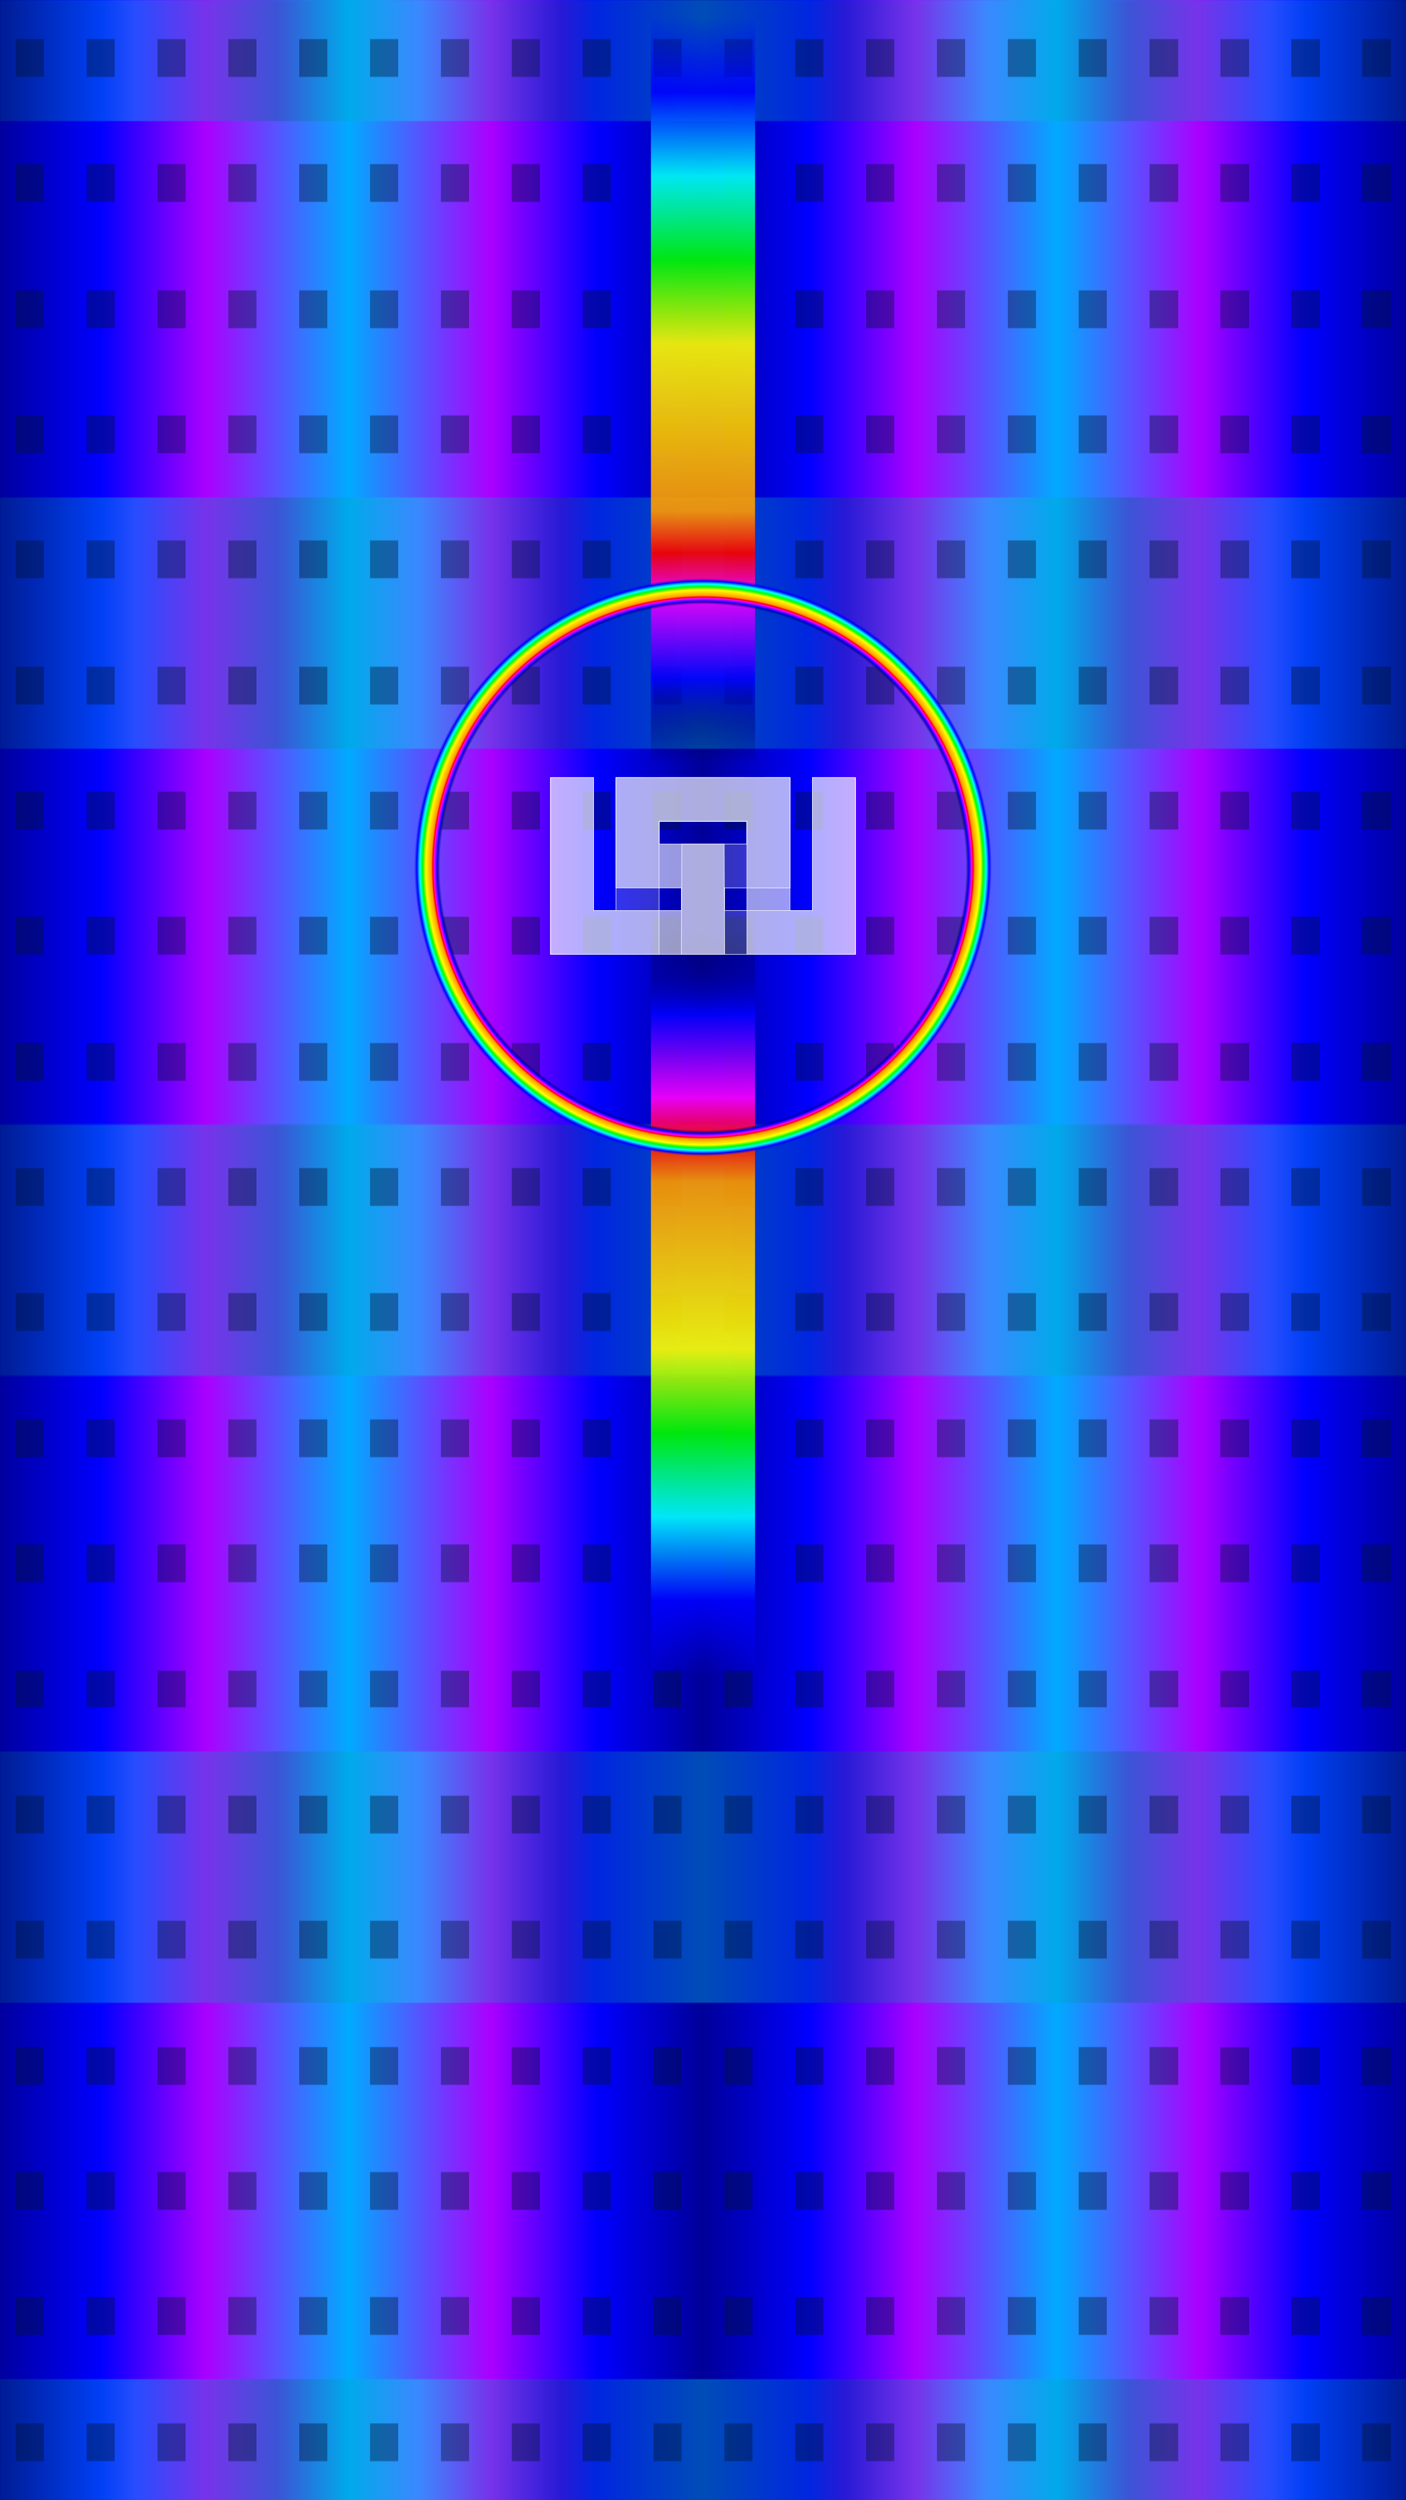 <?xml version="1.0" encoding="UTF-8" standalone="no"?>
<svg
   version="1.1"
   viewBox="0 0 1080 1920"
   width="1080"
   height="1920"
   xmlns:xlink="http://www.w3.org/1999/xlink"
   xmlns="http://www.w3.org/2000/svg"
   xmlns:svg="http://www.w3.org/2000/svg" >
<defs>
<!-- fon gradient -->
<linearGradient
   x1="0"
   y1="0"
   x2="0.25"
   y2="0"
   spreadMethod="reflect"
   id="fon">
  <stop style="stop-color:#000099;stop-opacity:1" offset="0.000" />
  <stop style="stop-color:#0000ff;stop-opacity:1" offset="0.300" />
  <stop style="stop-color:#aa00ff;stop-opacity:1" offset="0.600" />
  <stop style="stop-color:#00aaff;stop-opacity:1" offset="1.000" />
</linearGradient>
<!-- fat mask gradients -->
<linearGradient
   x1="0"
   y1="0"
   x2="0"
   y2="0.125"
   spreadMethod="reflect"
   id="fatmask">
  <stop style="stop-color:#ffffff;stop-opacity:1" offset="0.000" />
  <stop style="stop-color:#ffffff;stop-opacity:1" offset="0.400" />
  <stop style="stop-color:#000000;stop-opacity:0" offset="0.401" />
  <stop style="stop-color:#000000;stop-opacity:0" offset="1.000" />
</linearGradient>
<linearGradient
   x1="0.1"
   y1="0"
   x2="0"
   y2="0"
   spreadMethod="reflect"
   id="fatmaskGR">
  <stop style="stop-color:#00ffff;stop-opacity:1" offset="0.000" />
  <stop style="stop-color:#005577;stop-opacity:1" offset="1.000" />
</linearGradient>
<!-- end -->
<!-- thin dark mask gradients -->
<linearGradient
   x1="0"
   y1="0.025"
   x2="0" 
   y2="0"
   spreadMethod="reflect"
   id="thindarkmask">
  <stop style="stop-color:#ffffff;stop-opacity:1" offset="0.000" />
  <stop style="stop-color:#ffffff;stop-opacity:1" offset="0.300" />
  <stop style="stop-color:#000000;stop-opacity:0" offset="0.301" />
  <stop style="stop-color:#000000;stop-opacity:0" offset="1.000" />
</linearGradient>
<linearGradient
   x1="0"
   y1="0"
   x2="0.05"
   y2="0"
   spreadMethod="reflect"
   id="thindarkmaskGR">
  <stop style="stop-color:#000000;stop-opacity:0" offset="0.000" />
  <stop style="stop-color:#000000;stop-opacity:0" offset="0.300" />
  <stop style="stop-color:#001133;stop-opacity:1" offset="0.300" />
  <stop style="stop-color:#001133;stop-opacity:1" offset="0.700" />
  <stop style="stop-color:#000000;stop-opacity:0" offset="0.700" />
  <stop style="stop-color:#000000;stop-opacity:0" offset="1.000" />
</linearGradient>
<!-- end -->
<!-- end gradients-->
<!-- fat mask -->
<mask id="Mask1">
  <rect
     style="fill:url(#fatmask);fill-opacity:1;stroke:none"
     width="1080"
     height="1920"
     x="0"
     y="0" />
</mask>
<!-- end -->
<!-- thin dakr mask -->
<mask id="Mask2">
  <rect
     style="fill:url(#thindarkmask);fill-opacity:1;stroke:none"
     width="1080"
     height="1920"
     x="0"
     y="0" />
</mask>
<!-- end -->
    <linearGradient id="linearGradient87b">
      <stop style="stop-color:#000000;stop-opacity:0" offset="0.00" />
      <stop style="stop-color:#000000;stop-opacity:0" offset="0.10" />
      <stop style="stop-color:#0000ff;stop-opacity:1" offset="0.20" />
      <stop style="stop-color:#ff00ff;stop-opacity:1" offset="0.30" />
      <stop style="stop-color:#ff0000;stop-opacity:1" offset="0.35" />
      <stop style="stop-color:#ff9900;stop-opacity:1" offset="0.40" />
      <stop style="stop-color:#ffff00;stop-opacity:1" offset="0.60" />
      <stop style="stop-color:#00ff00;stop-opacity:1" offset="0.70" />
      <stop style="stop-color:#00ffff;stop-opacity:1" offset="0.80" />
      <stop style="stop-color:#0000ff;stop-opacity:1" offset="0.90" />
      <stop style="stop-color:#0000ff;stop-opacity:0" offset="0.99" />
      <stop style="stop-color:#000000;stop-opacity:0" offset="1.000" />
    </linearGradient>
     <linearGradient id="blick111"
       xlink:href="#linearGradient87b"
        x1="0"
        y1="0.5"
        x2="0"
        y2="0"
        spreadMethod="reflect" >
      </linearGradient>
    <linearGradient id="linearGradient875">
      <stop style="stop-color:#000000;stop-opacity:0" offset="0.000" />
      <stop style="stop-color:#000000;stop-opacity:0" offset="0.910" />
      <stop style="stop-color:#0000ff;stop-opacity:1" offset="0.920" />
      <stop style="stop-color:#ff00ff;stop-opacity:1" offset="0.930" />
      <stop style="stop-color:#ff0000;stop-opacity:1" offset="0.935" />
      <stop style="stop-color:#ff9900;stop-opacity:1" offset="0.940" />
      <stop style="stop-color:#ffff00;stop-opacity:1" offset="0.960" />
      <stop style="stop-color:#00ff00;stop-opacity:1" offset="0.970" />
      <stop style="stop-color:#00ffff;stop-opacity:1" offset="0.980" />
      <stop style="stop-color:#0000ff;stop-opacity:1" offset="0.990" />
      <stop style="stop-color:#0000ff;stop-opacity:0" offset="0.999" />
      <stop style="stop-color:#000000;stop-opacity:0" offset="1.000" />
    </linearGradient>
    <radialGradient
       xlink:href="#linearGradient875"
       gradientUnits="userSpaceOnUse"
       cx="540"
       cy="666"
       fx="540"
       fy="666"
       r="222"
       id="radial3" />



    <filter
       style="color-interpolation-filters:sRGB"
       id="filter4"
       x="-2"
       y="-2"
       width="10"
       height="10">
      <feGaussianBlur stdDeviation="3" />
    </filter>
    <filter
       style="color-interpolation-filters:sRGB"
       id="filter5"
       x="-2"
       y="-2"
       width="10"
       height="10">
      <feGaussianBlur stdDeviation="33" />
    </filter>
</defs>





   <rect
     style="fill:url(#fon);fill-opacity:1;stroke:none"
     width="1080"
     height="1920"
     x="0"
     y="0" />
   <rect
     style="fill:url(#fatmaskGR);mask:url(#Mask1);fill-opacity:0.3;stroke:none"
     width="1080"
     height="1920"
     x="0"
     y="0" />
   <rect
     style="fill:url(#thindarkmaskGR);mask:url(#Mask2);fill-opacity:0.4;stroke:none"
     width="1080"
     height="1920"
     x="0"
     y="0"  />


  <rect
     style="fill:url(#blick111);fill-opacity:0.9;stroke:none;filter:url(#filter5)"
     width="80"
     height="1300"
     x="500"
     y="0" />   
  <rect
     style="fill:url(#radial3);fill-opacity:1;stroke:none;filter:url(#filter4)"
     width="1080"
     height="1920"
     x="0"
     y="0" />    


       <path
       style="fill:#ffffff;fill-opacity:0.6;fill-rule:evenodd;stroke:#ffffff;stroke-width:0.398;stroke-linecap:square;stroke-dasharray:none;stroke-opacity:1"
       d="m 473.096,597.086 0.025,84.747 h 50.265 v 17.407 H 456.001 V 597.143 H 422.875 l -0.012,135.706 h 100.524 v 0.044 h 33.241 l -0.356,-84.741 h -49.927 v -17.407 h 67.379 v 102.103 l 70.078,0.058 v -0.07 h 13.338 V 597.143 H 624.012 V 699.175 H 606.866 V 597.136 Z"
        />       
       <path
       style="fill:#ffffff;fill-opacity:0.2;fill-rule:evenodd;stroke:#ffffff;stroke-width:0.398;stroke-linecap:square;stroke-dasharray:none;stroke-opacity:1"
       d="m 606.904,597.086 -0.025,84.747 h -50.265 v 17.407 h 67.385 V 597.143 h 33.126 l 0.012,135.706 H 556.614 v 0.044 h -33.241 l 0.356,-84.741 h 49.927 v -17.407 h -67.379 v 102.103 l -70.078,0.058 v -0.07 H 422.862 V 597.143 h 33.126 v 102.032 h 17.145 V 597.136 Z"
        />
  
</svg>
